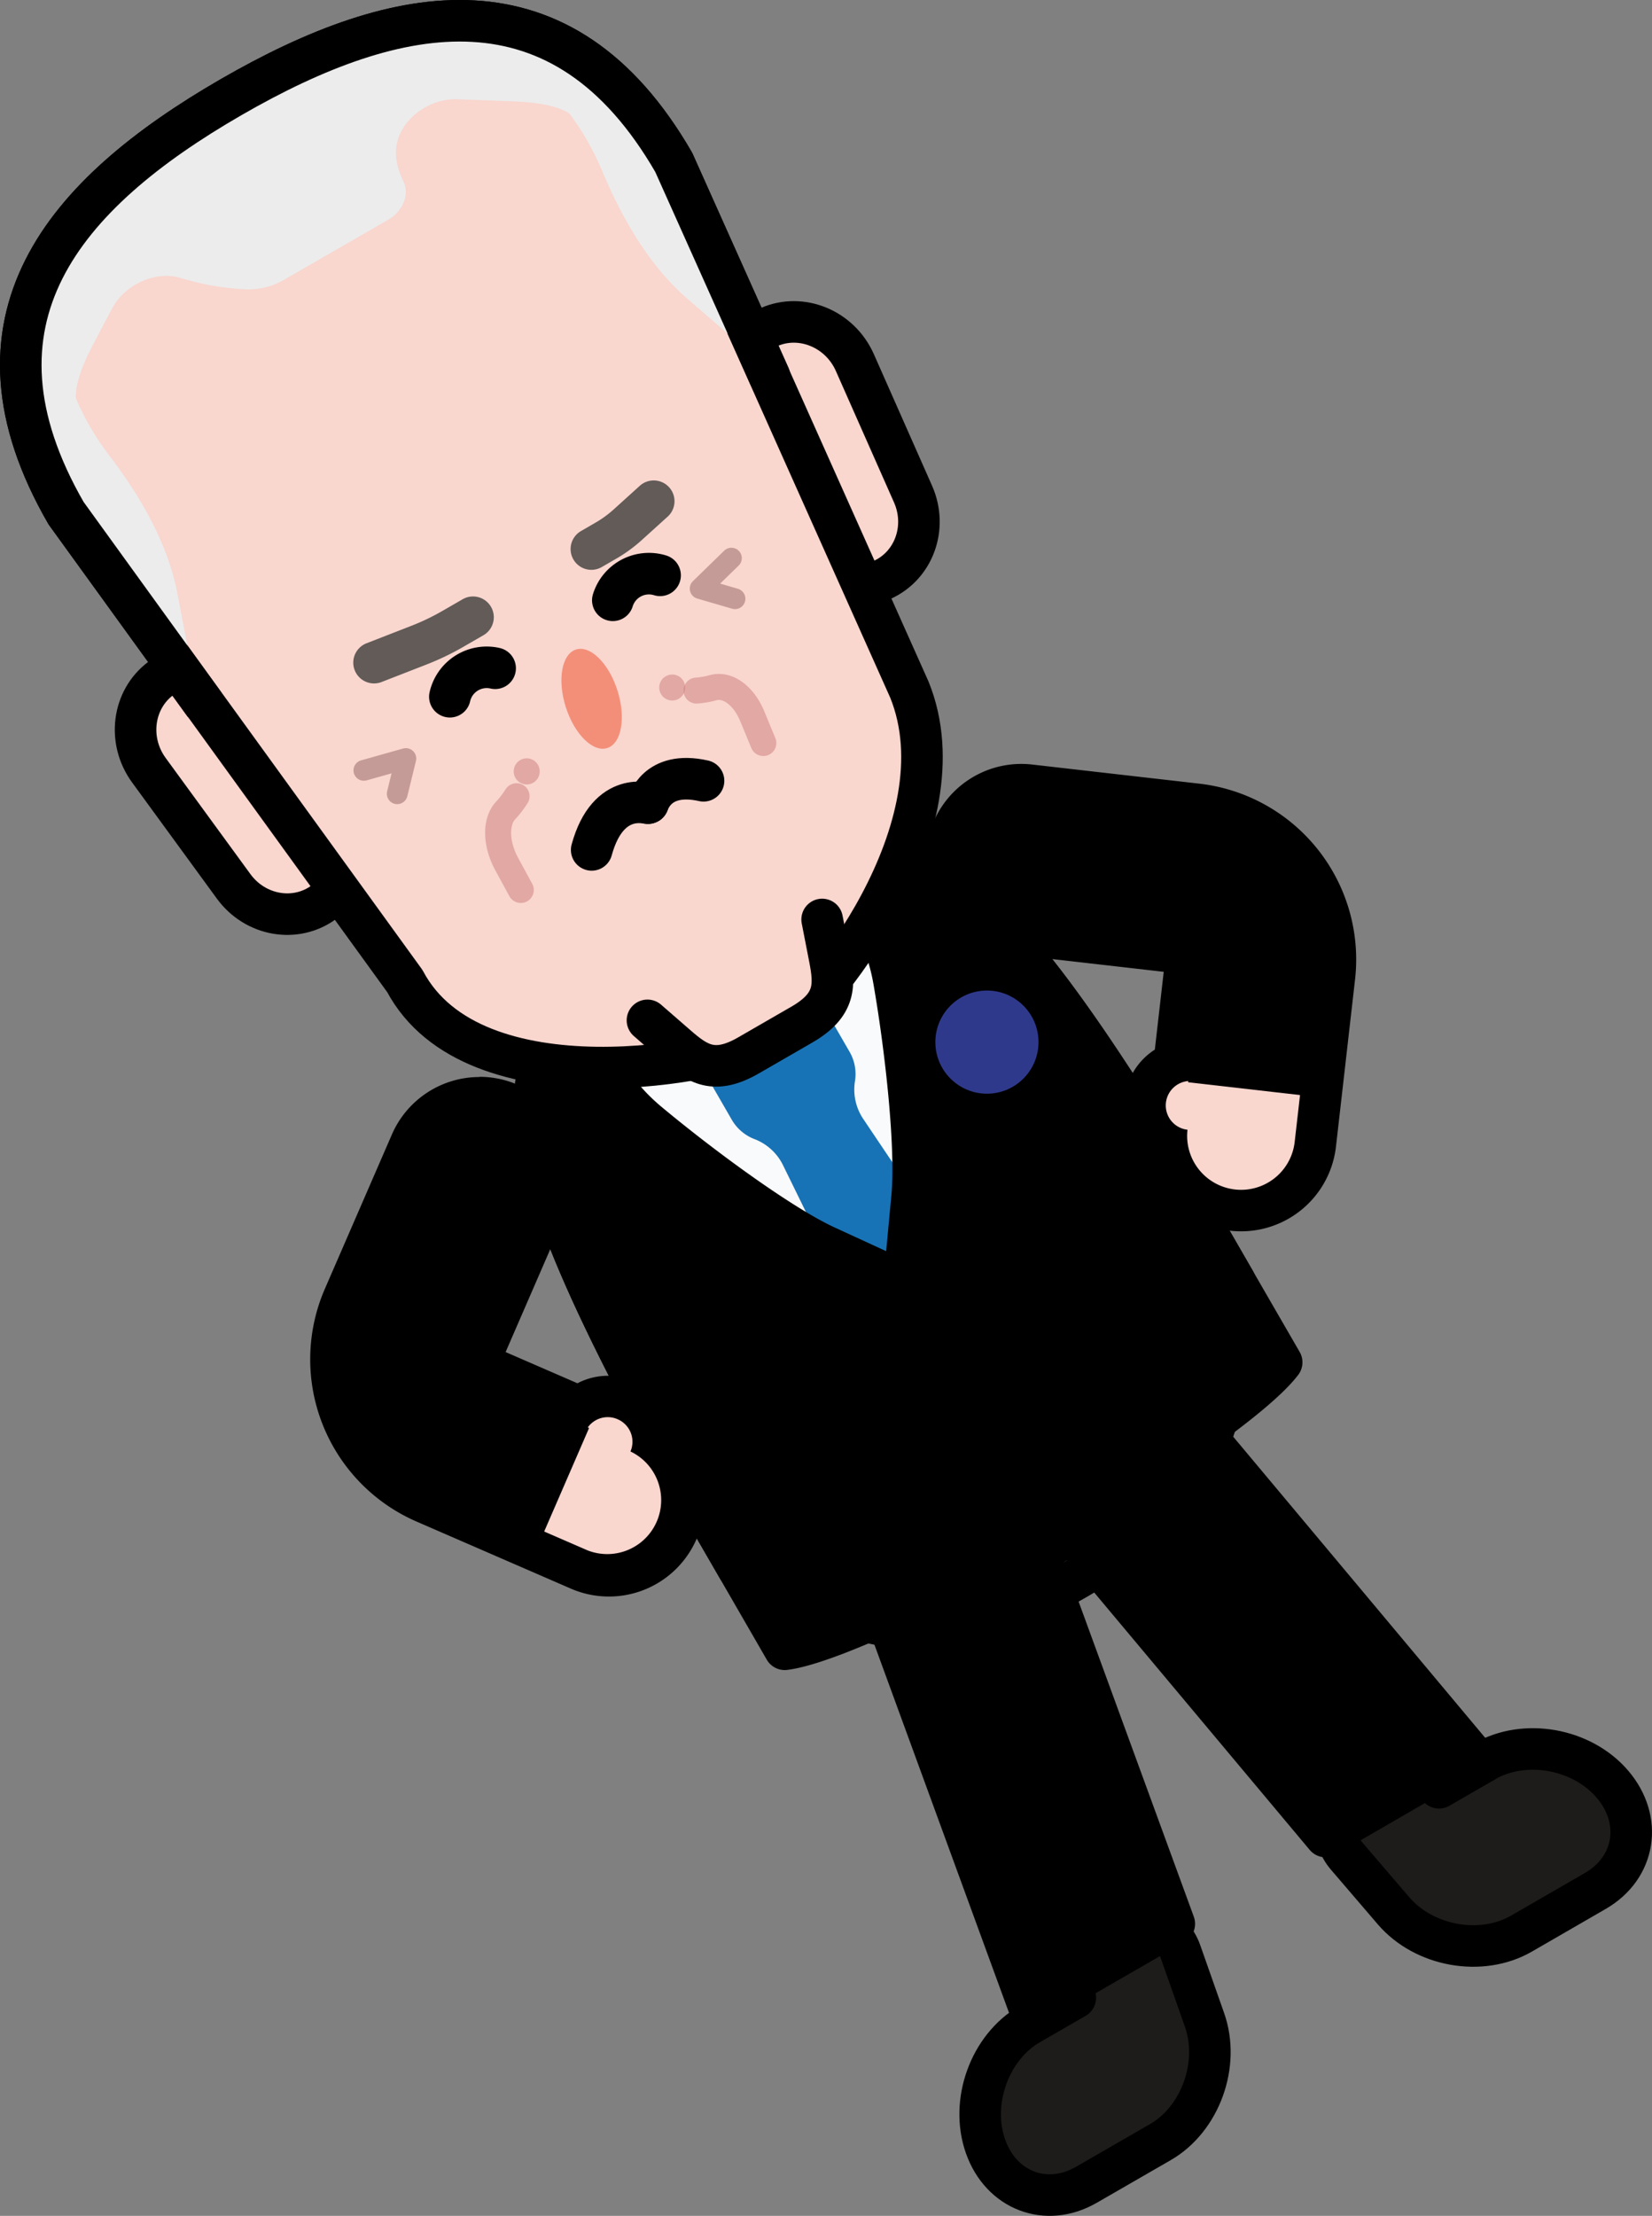 <svg xmlns="http://www.w3.org/2000/svg" xmlns:xlink="http://www.w3.org/1999/xlink" viewBox="0 0 510.95 685.24"><rect x="0" y="0" width="510.95" height="685.24" fill="#808080" stroke="none"/><defs><style>.cls-1,.cls-15,.cls-17,.cls-19,.cls-4{fill:none;}.cls-2{isolation:isolate;}.cls-3{fill:#1d1c1a;}.cls-12,.cls-4,.cls-5,.cls-6,.cls-9{stroke:#000;}.cls-12,.cls-15,.cls-17,.cls-19,.cls-4,.cls-5,.cls-6{stroke-linecap:round;stroke-linejoin:round;}.cls-12,.cls-17,.cls-4,.cls-5,.cls-6{stroke-width:12.85px;}.cls-6{fill:#f9fafb;}.cls-7{fill:#1873b6;}.cls-12,.cls-8{fill:#f9d6ce;}.cls-9{stroke-miterlimit:10;stroke-width:0.8px;}.cls-10{clip-path:url(#clip-path);}.cls-11{fill:#2f398c;}.cls-13{fill:#ececec;}.cls-14{opacity:0.3;}.cls-14,.cls-16{mix-blend-mode:multiply;}.cls-15{stroke:#491213;stroke-width:6.42px;}.cls-16{fill:#ee6042;opacity:0.6;}.cls-17{stroke:#3c3c3b;opacity:0.8;}.cls-18,.cls-19{opacity:0.5;}.cls-19{stroke:#9b1f24;stroke-width:8.03px;}</style><clipPath id="clip-path"><circle id="SVGID" class="cls-1" cx="305.25" cy="322.27" r="15.95"/></clipPath></defs><title>biden</title><g class="cls-2"><g id="Capa_2" data-name="Capa 2"><g id="Contenido"><path d="M320.48,373.54c20,0,35.67,9.53,44.73,25.21,15.18,26.3,6.12,59.95-35.74,84.11-16.88,9.75-32.43,14.1-46,14.1-20,0-35.67-9.52-44.73-25.21-15.18-26.29-6.12-59.94,35.73-84.11,16.89-9.75,32.43-14.1,46-14.1m0-12.85c-16.59,0-34.22,5.33-52.4,15.82-22.34,12.9-37.85,29.44-44.84,47.82a61.86,61.86,0,0,0,4.4,53.84c11.61,20.11,32,31.64,55.86,31.64,16.58,0,34.21-5.32,52.4-15.82,22.34-12.9,37.85-29.44,44.84-47.82a61.87,61.87,0,0,0-4.41-53.84c-11.6-20.11-32-31.64-55.85-31.64Z"/><path class="cls-3" d="M347.31,597.11,326.79,609c-5.77,3.33-9.11,10.41-8.56,17.14h0c-12.39,7.15-18.51,24.07-13.68,37.8s18.81,19.05,31.2,11.9l22.85-13.19c12.39-7.16,18.51-24.08,13.67-37.81h0l-7.4-21C362.15,596.09,354.29,593.09,347.31,597.11Z"/><path class="cls-4" d="M365.16,603.65l7.39,21c4.84,13.73-1.28,30.65-13.67,37.8L336,675.64c-12.39,7.15-26.36,1.82-31.19-11.9s1.28-30.65,13.67-37.81h0c-.55-6.72,2.8-13.8,8.56-17.13L347.59,597C354.57,592.92,362.43,595.92,365.16,603.65Z"/><line class="cls-4" x1="318.51" y1="625.93" x2="332.58" y2="617.81"/><path class="cls-5" d="M274.6,501.23c-4.83-13.72,1.29-30.65,13.68-37.8s26.35-1.83,31.19,11.9l43.73,119.6-44.87,25.9Z"/><path class="cls-3" d="M419.78,555.27l20.53-11.85c5.76-3.33,13.57-2.68,19.12,1.15h0c12.39-7.15,30.1-4,39.57,7.07s7.1,25.81-5.29,33l-22.85,13.19c-12.39,7.16-30.11,4-39.58-7.06h0l-14.47-16.9C411.48,567.61,412.81,559.3,419.78,555.27Z"/><path class="cls-4" d="M416.52,574,431,590.89c9.47,11.06,27.19,14.22,39.58,7.07l22.85-13.2c12.39-7.15,14.76-21.91,5.29-33s-27.19-14.22-39.57-7.06h0c-5.55-3.84-13.36-4.48-19.12-1.16L419.5,555.43C412.53,559.46,411.19,567.77,416.52,574Z"/><line class="cls-4" x1="459.15" y1="544.74" x2="445.07" y2="552.86"/><path class="cls-5" d="M373.1,444.36c-9.47-11.05-27.18-14.21-39.57-7.06s-14.76,21.91-5.29,33L410,567.94,454.82,542Z"/><ellipse cx="301.99" cy="435.25" rx="73" ry="54.97" transform="translate(-177.17 209.31) rotate(-30)"/><path class="cls-6" d="M213.18,281.43c-63.3,36.55-65.89,59.66,6.66,189L228.28,485c12.27-1.54,44.68-16.21,81-37.17s65.22-41.7,72.69-51.56l-8.43-14.61C297.79,254.19,276.48,244.89,213.18,281.43Z"/><path class="cls-7" d="M262.74,325.22l-7.19-12.45a13.84,13.84,0,0,0-18.9-5.07l-12.46,7.2a13.83,13.83,0,0,0-5.06,18.89l7.19,12.46a13.82,13.82,0,0,0,7,6,16.28,16.28,0,0,1,8.82,8l29,59.22,32.58-18.81-36.79-54.73a16.28,16.28,0,0,1-2.49-11.61A13.76,13.76,0,0,0,262.74,325.22Z"/><path class="cls-5" d="M255,263.62l8.37,10.48a64.35,64.35,0,0,1,13.13,29.21c3.79,21.85,7,51.8,5.61,66.67l-2.47,26.56L255.41,385.4c-13.58-6.24-37.91-24-54.94-38.19a64.39,64.39,0,0,1-18.73-26l-4.89-12.49c-23.4,27.92-11.07,65.32,43,161.69l22.87,39.62c12.28-1.54,44.69-16.21,81-37.17s65.22-41.7,72.69-51.57L373.53,381.7C317.1,286.7,290.88,257.31,255,263.62Z"/><path d="M188.32,487.27a23,23,0,0,1-9.2-1.92L131.34,464.6a48.3,48.3,0,0,1-25-63.47l20.76-47.78a23.1,23.1,0,1,1,42.38,18.41L148.7,419.54a2,2,0,0,0,1.05,2.67L179.16,435A14,14,0,0,1,202,445.54a23.11,23.11,0,0,1-13.7,41.73Z"/><path d="M148.27,345.87a16.69,16.69,0,0,1,15.29,23.33L142.81,417a8.46,8.46,0,0,0,4.38,11.12l33.87,14.72a7.59,7.59,0,0,1,7-4.57,7.72,7.72,0,0,1,3,.63,7.59,7.59,0,0,1,3.93,10,16.68,16.68,0,0,1-13.29,30.6L133.9,458.71a41.86,41.86,0,0,1-21.69-55L133,355.91a16.68,16.68,0,0,1,15.31-10m0-12.85a29.54,29.54,0,0,0-27.1,17.77l-20.75,47.78a54.7,54.7,0,0,0,28.36,71.92l47.78,20.76a29.54,29.54,0,0,0,31.57-49,19.61,19.61,0,0,0-1.11-3.9,20.43,20.43,0,0,0-28.46-10.62l-22.22-9.65,19-43.75A29.54,29.54,0,0,0,148.27,333Z"/><path class="cls-8" d="M191,438.88a7.59,7.59,0,0,0-10,3.94h0L147.19,428.1A8.46,8.46,0,0,1,142.81,417l20.75-47.78A16.68,16.68,0,0,0,133,355.91l-20.75,47.78a41.86,41.86,0,0,0,21.69,55l47.78,20.75A16.68,16.68,0,0,0,195,448.86,7.59,7.59,0,0,0,191,438.88Z"/><path class="cls-9" d="M154.91,347.26A16.68,16.68,0,0,0,133,355.91l-20.75,47.78a41.86,41.86,0,0,0,21.69,55l34,14.77,13.88-32a7.75,7.75,0,0,0-.72,1.3L147.19,428.1A8.46,8.46,0,0,1,142.81,417l20.75-47.78A16.67,16.67,0,0,0,154.91,347.26Z"/><path d="M383.88,374.38a23.54,23.54,0,0,1-2.65-.15,23.15,23.15,0,0,1-20.34-20.41,14,14,0,0,1,2.28-25.08l3.64-31.85a2,2,0,0,0-.43-1.49,2,2,0,0,0-1.35-.76l-51.76-5.91a23.11,23.11,0,0,1,2.61-46.07,21.26,21.26,0,0,1,2.64.16l51.76,5.91a48.3,48.3,0,0,1,42.45,53.41l-5.92,51.75A23.08,23.08,0,0,1,383.88,374.38Z"/><path d="M315.88,249.09a15.4,15.4,0,0,1,1.91.11l51.76,5.91a41.87,41.87,0,0,1,36.79,46.3l-5.91,51.75A16.68,16.68,0,0,1,383.88,368a15.45,15.45,0,0,1-1.92-.11,16.68,16.68,0,0,1-14.68-18.47,7.58,7.58,0,0,1,.85-15.11,6.35,6.35,0,0,1,.87.05l4.2-36.69a8.47,8.47,0,0,0-7.44-9.36L314,282.35a16.68,16.68,0,0,1,1.88-33.26m0-12.85h0a29.53,29.53,0,0,0-3.34,58.87l47.39,5.42-2.75,24.06a20.47,20.47,0,0,0-2.2,32.89,29.54,29.54,0,0,0,58.22-2.86l5.91-51.75A54.73,54.73,0,0,0,371,242.35l-51.75-5.92a29.28,29.28,0,0,0-3.37-.19Z"/><path class="cls-8" d="M360.61,341a7.58,7.58,0,0,1,8.39-6.67h0l4.2-36.69a8.47,8.47,0,0,0-7.44-9.36L314,282.35a16.68,16.68,0,1,1,3.79-33.15l51.76,5.91a41.87,41.87,0,0,1,36.79,46.3l-5.91,51.75a16.68,16.68,0,0,1-33.15-3.79A7.57,7.57,0,0,1,360.61,341Z"/><path class="cls-9" d="M299.32,263.88a16.68,16.68,0,0,1,18.47-14.68l51.76,5.91a41.87,41.87,0,0,1,36.79,46.3l-4.21,36.83-34.61-3.95a7.34,7.34,0,0,1,1.48,0l4.2-36.69a8.47,8.47,0,0,0-7.44-9.36L314,282.35A16.69,16.69,0,0,1,299.32,263.88Z"/><g class="cls-10"><circle class="cls-11" cx="305.25" cy="322.27" r="15.95"/></g><path class="cls-12" d="M72.26,274.1c6.7,9.19,19.24,11.35,28,4.83l1.27-.94c8.76-6.52,10.43-19.25,3.73-28.44L79.05,213.64c-6.7-9.19-19.24-11.35-28-4.83l-1.27.95C41,216.28,39.34,229,46.05,238.19Z"/><path class="cls-12" d="M282.39,152.78c4.61,10.4.21,22.34-9.82,26.67l-1.45.62c-10,4.33-21.89-.58-26.49-11l-18-40.66c-4.6-10.39-.2-22.33,9.83-26.66l1.45-.63c10-4.33,21.88.59,26.49,11Z"/><path class="cls-12" d="M71.45,30.06c-51.89,30-85.43,69-51,128.65L125.22,303.4c21.2,40,98.69,25.65,113.81,16.92s59.36-64.64,42.26-107L208.37,50.22C173.94-9.41,123.34.1,71.45,30.06Z"/><path class="cls-12" d="M254.28,284.34l2.3,11.8c1.61,8.29,2.13,14.53-8.55,20.7l-16.51,9.53c-10.69,6.17-15.83,2.6-22.2-2.94l-9.07-7.89"/><path class="cls-13" d="M61.5,218.21l-6.66-34.82c-2.84-14.88-11.11-29.55-21-42.48h0a83.18,83.18,0,0,1-11.4-20.27L8.67,137.71Z"/><path class="cls-13" d="M193.24,29c-24-41.6-71.08-28.17-121.79,1.1S-14.41,93.38,9.6,135l1.55,2.1,12.58-11.79c-1.32-5.65,2.32-13.57,5.48-19.56l5.45-10.32C38.64,87.89,48.27,83.58,56,86a80.36,80.36,0,0,0,20.09,3.48,21.79,21.79,0,0,0,11.85-3L120,68c4.64-2.68,6.73-7.88,4.79-11.87-1.73-3.56-3.07-8.11-1.84-12.46l0-.16c2.17-7.53,10.37-13.12,18.52-12.81l16.6.62c6.77.26,15.45,1.07,19.68,5l16.5-5Z"/><path class="cls-13" d="M174.4,32.91a83.73,83.73,0,0,1,11.86,20h0c6.25,15,14.82,29.53,26.28,39.43l26.83,23.18-43.3-86Z"/><path class="cls-4" d="M238,116.32l-29.61-66.1C173.94-9.41,123.34.1,71.45,30.06s-85.43,69-51,128.65l42.44,58.7"/><g class="cls-14"><polyline class="cls-15" points="122.86 245.47 125.53 234.57 112.54 238.23"/></g><g class="cls-14"><polyline class="cls-15" points="227.33 185.16 216.55 182.02 226.22 172.6"/></g><ellipse class="cls-16" cx="182.97" cy="216.11" rx="8.39" ry="15.98" transform="translate(-56.69 65.3) rotate(-17.57)"/><path class="cls-4" d="M139.14,215.46a11.68,11.68,0,0,1,14-8.8"/><path class="cls-4" d="M204.16,177.92a11.69,11.69,0,0,0-14.62,7.72"/><path class="cls-17" d="M115.69,204.92l14-5.45a77,77,0,0,0,10.5-5.06l6.11-3.53"/><path class="cls-17" d="M202.19,155l-8.1,7.33a39.67,39.67,0,0,1-6.79,4.92l-4.39,2.54"/><g class="cls-18"><path class="cls-19" d="M159.77,246.23a30,30,0,0,1-3.41,4.44c-3.21,3.48-3,10.31.32,16.47l4.4,8.08"/><path class="cls-19" d="M162.91,238.57c0,.16,0-.15,0,0"/><path class="cls-19" d="M215.43,213.56a26.4,26.4,0,0,0,5.17-.9c4.46-1.23,9.43,2.46,12.05,8.8l3.44,8.32"/><path class="cls-19" d="M207.91,212.61h0"/></g><path class="cls-4" d="M183,262.83c5.17-18.86,18-14,17.41-14.48"/><path class="cls-4" d="M217.6,241.46c-14.82-3.33-17.12,7.37-17.17,6.89"/></g></g></g></svg>